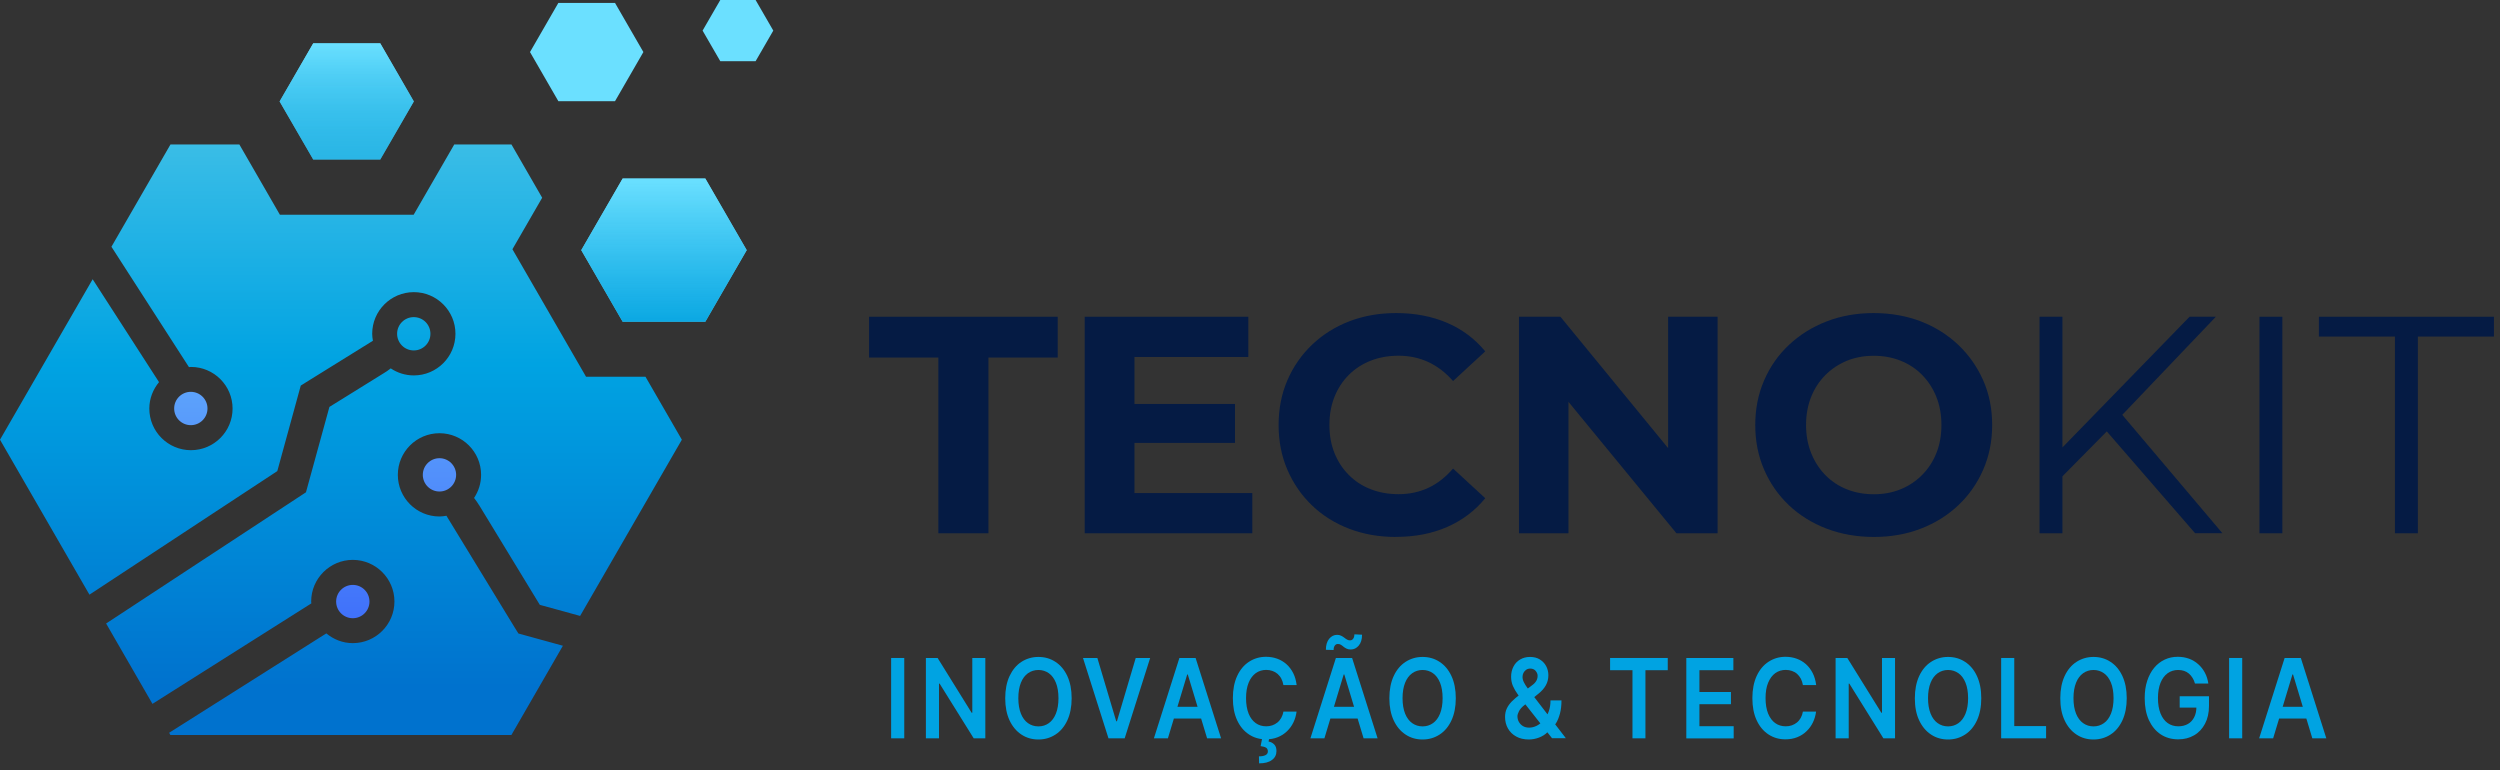 <svg width="198" height="61" viewBox="0 0 198 61" fill="none" xmlns="http://www.w3.org/2000/svg">
<rect x="0" y="0" width="198" height="61" fill="#333333" stroke="none"/>
<path d="M74.317 42.236V28.318H68.828V25.087H83.772V28.318H78.283V42.236H74.317Z" fill="#051B44"/>
<path d="M89.85 39.051H99.183V42.236H85.907V25.087H98.868V28.272H89.85V39.051ZM89.558 31.993H97.812V35.079H89.558V31.993Z" fill="#051B44"/>
<path d="M110.551 42.527C109.227 42.527 107.996 42.312 106.865 41.88C105.727 41.448 104.747 40.83 103.913 40.031C103.079 39.232 102.432 38.293 101.965 37.214C101.498 36.135 101.265 34.95 101.265 33.661C101.265 32.372 101.498 31.188 101.965 30.109C102.432 29.03 103.085 28.091 103.925 27.292C104.765 26.493 105.751 25.875 106.876 25.443C108.002 25.011 109.239 24.795 110.574 24.795C112.062 24.795 113.403 25.052 114.605 25.565C115.807 26.079 116.816 26.837 117.632 27.828L115.083 30.179C114.494 29.508 113.841 29.007 113.123 28.674C112.406 28.342 111.619 28.173 110.773 28.173C109.974 28.173 109.239 28.301 108.568 28.564C107.897 28.826 107.32 29.199 106.83 29.689C106.34 30.179 105.961 30.757 105.692 31.427C105.424 32.098 105.29 32.839 105.29 33.656C105.29 34.472 105.424 35.213 105.692 35.884C105.961 36.554 106.34 37.132 106.83 37.622C107.32 38.112 107.897 38.491 108.568 38.748C109.239 39.01 109.974 39.139 110.773 39.139C111.624 39.139 112.406 38.969 113.123 38.637C113.841 38.304 114.494 37.791 115.083 37.109L117.632 39.459C116.816 40.457 115.807 41.215 114.605 41.74C113.403 42.265 112.05 42.522 110.551 42.522V42.527Z" fill="#051B44"/>
<path d="M120.304 42.236V25.087H123.587L133.708 37.435H132.115V25.087H136.035V42.236H132.774L122.631 29.887H124.223V42.236H120.304Z" fill="#051B44"/>
<path d="M148.424 42.527C147.071 42.527 145.817 42.306 144.662 41.868C143.513 41.425 142.515 40.807 141.675 40.008C140.836 39.209 140.182 38.269 139.716 37.19C139.249 36.111 139.016 34.939 139.016 33.661C139.016 32.384 139.249 31.212 139.716 30.133C140.182 29.053 140.836 28.114 141.687 27.315C142.539 26.516 143.53 25.892 144.674 25.454C145.817 25.011 147.059 24.795 148.395 24.795C149.731 24.795 150.996 25.017 152.134 25.454C153.271 25.898 154.257 26.516 155.097 27.315C155.937 28.114 156.596 29.053 157.068 30.121C157.541 31.188 157.78 32.372 157.78 33.661C157.78 34.95 157.541 36.117 157.068 37.202C156.596 38.287 155.937 39.226 155.097 40.019C154.257 40.812 153.265 41.431 152.134 41.868C151.002 42.306 149.76 42.527 148.424 42.527ZM148.401 39.144C149.171 39.144 149.877 39.016 150.518 38.754C151.166 38.491 151.731 38.118 152.221 37.628C152.711 37.138 153.09 36.56 153.359 35.89C153.627 35.219 153.761 34.478 153.761 33.661C153.761 32.845 153.627 32.104 153.359 31.433C153.09 30.762 152.711 30.185 152.233 29.695C151.755 29.205 151.183 28.832 150.53 28.569C149.877 28.307 149.165 28.178 148.401 28.178C147.637 28.178 146.925 28.307 146.283 28.569C145.642 28.832 145.07 29.205 144.58 29.695C144.09 30.185 143.711 30.762 143.443 31.433C143.175 32.104 143.04 32.845 143.04 33.661C143.04 34.478 143.175 35.201 143.443 35.878C143.711 36.554 144.09 37.138 144.569 37.628C145.053 38.118 145.619 38.497 146.272 38.754C146.925 39.016 147.637 39.144 148.401 39.144Z" fill="#051B44"/>
<path d="M161.531 42.236V25.087H163.345V42.236H161.531ZM163.1 37.972L163.024 35.767L173.412 25.087H175.495L167.923 33.026L166.897 34.128L163.1 37.972ZM173.855 42.236L166.459 33.708L167.684 32.384L176.014 42.23H173.855V42.236Z" fill="#051B44"/>
<path d="M178.948 42.236V25.087H180.762V42.236H178.948Z" fill="#051B44"/>
<path d="M189.68 42.236V26.656H183.655V25.087H197.52V26.656H191.494V42.236H189.68Z" fill="#051B44"/>
<path d="M71.617 52.111V58.475H70.578V52.111H71.617Z" fill="#00A3E2"/>
<path d="M78.038 52.111V58.475H77.117L74.416 54.141H74.369V58.475H73.331V52.111H74.259L76.953 56.451H77.006V52.111H78.038Z" fill="#00A3E2"/>
<path d="M84.875 55.296C84.875 55.978 84.758 56.568 84.531 57.057C84.303 57.547 83.988 57.921 83.592 58.177C83.195 58.434 82.746 58.568 82.244 58.568C81.743 58.568 81.293 58.44 80.897 58.177C80.5 57.915 80.185 57.542 79.958 57.057C79.73 56.568 79.614 55.984 79.614 55.302C79.614 54.619 79.73 54.03 79.958 53.54C80.191 53.05 80.5 52.677 80.897 52.42C81.293 52.164 81.743 52.029 82.244 52.029C82.746 52.029 83.195 52.158 83.592 52.42C83.988 52.677 84.303 53.05 84.531 53.54C84.758 54.03 84.875 54.614 84.875 55.302V55.296ZM83.831 55.296C83.831 54.812 83.761 54.404 83.627 54.071C83.493 53.739 83.306 53.488 83.067 53.319C82.828 53.15 82.553 53.062 82.244 53.062C81.935 53.062 81.655 53.15 81.416 53.319C81.177 53.488 80.99 53.739 80.856 54.071C80.722 54.404 80.652 54.812 80.652 55.296C80.652 55.78 80.722 56.188 80.856 56.521C80.99 56.853 81.177 57.104 81.416 57.273C81.655 57.443 81.929 57.53 82.244 57.53C82.559 57.53 82.828 57.443 83.067 57.273C83.306 57.104 83.493 56.853 83.627 56.521C83.761 56.188 83.831 55.78 83.831 55.296Z" fill="#00A3E2"/>
<path d="M86.911 52.111L88.404 57.122H88.462L89.95 52.111H91.093L89.075 58.475H87.791L85.773 52.111H86.911Z" fill="#00A3E2"/>
<path d="M92.498 58.475H91.39L93.408 52.111H94.692L96.71 58.475H95.602L94.073 53.418H94.027L92.498 58.475ZM92.533 55.978H95.555V56.906H92.533V55.978Z" fill="#00A3E2"/>
<path d="M102.689 54.257H101.645C101.615 54.065 101.557 53.896 101.481 53.75C101.405 53.604 101.3 53.476 101.184 53.371C101.061 53.266 100.927 53.19 100.775 53.138C100.624 53.085 100.46 53.056 100.285 53.056C99.976 53.056 99.696 53.143 99.457 53.312C99.218 53.487 99.026 53.738 98.891 54.071C98.757 54.403 98.687 54.812 98.687 55.29C98.687 55.768 98.757 56.188 98.891 56.521C99.026 56.853 99.218 57.104 99.457 57.273C99.696 57.442 99.971 57.524 100.28 57.524C100.449 57.524 100.612 57.501 100.764 57.448C100.915 57.395 101.05 57.32 101.172 57.221C101.295 57.121 101.394 56.999 101.475 56.853C101.557 56.707 101.615 56.544 101.645 56.357H102.689C102.648 56.666 102.566 56.952 102.438 57.215C102.31 57.483 102.14 57.716 101.93 57.915C101.72 58.119 101.475 58.276 101.195 58.387C100.915 58.498 100.606 58.556 100.262 58.556C99.76 58.556 99.311 58.428 98.915 58.165C98.518 57.903 98.209 57.535 97.981 57.045C97.754 56.556 97.643 55.972 97.643 55.29C97.643 54.607 97.76 54.018 97.987 53.528C98.215 53.038 98.53 52.665 98.926 52.408C99.323 52.152 99.766 52.018 100.268 52.018C100.589 52.018 100.88 52.07 101.155 52.169C101.429 52.268 101.674 52.414 101.89 52.607C102.105 52.799 102.28 53.032 102.42 53.307C102.56 53.581 102.648 53.896 102.694 54.252L102.689 54.257ZM99.971 58.469H100.519L100.472 58.731C100.647 58.76 100.793 58.836 100.915 58.959C101.038 59.081 101.096 59.256 101.096 59.484C101.096 59.775 100.98 60.014 100.74 60.189C100.501 60.37 100.163 60.458 99.72 60.458L99.708 59.904C99.924 59.904 100.093 59.874 100.221 59.81C100.35 59.746 100.414 59.647 100.414 59.513C100.414 59.379 100.373 59.285 100.28 59.221C100.186 59.163 100.041 59.116 99.842 59.093L99.965 58.469H99.971Z" fill="#00A3E2"/>
<path d="M104.893 58.475H103.785L105.803 52.111H107.087L109.105 58.475H107.996L106.468 53.417H106.422L104.893 58.475ZM104.928 55.978H107.95V56.906H104.928V55.978ZM105.622 51.481L105.01 51.463C105.01 51.096 105.098 50.804 105.267 50.594C105.442 50.384 105.652 50.279 105.902 50.279C106.025 50.279 106.13 50.303 106.217 50.349C106.311 50.396 106.392 50.443 106.462 50.501C106.538 50.559 106.608 50.612 106.684 50.653C106.754 50.699 106.836 50.717 106.923 50.717C107.028 50.717 107.116 50.67 107.174 50.583C107.238 50.495 107.267 50.379 107.273 50.239L107.874 50.268C107.874 50.641 107.786 50.927 107.611 51.131C107.437 51.335 107.232 51.44 106.982 51.44C106.847 51.44 106.731 51.417 106.643 51.37C106.55 51.323 106.474 51.277 106.404 51.218C106.334 51.16 106.27 51.108 106.2 51.067C106.13 51.02 106.048 51.003 105.955 51.003C105.856 51.003 105.774 51.049 105.716 51.131C105.652 51.218 105.622 51.329 105.622 51.475V51.481Z" fill="#00A3E2"/>
<path d="M115.299 55.296C115.299 55.978 115.182 56.568 114.955 57.057C114.727 57.547 114.412 57.921 114.016 58.177C113.619 58.434 113.17 58.568 112.668 58.568C112.167 58.568 111.718 58.44 111.321 58.177C110.924 57.915 110.609 57.542 110.382 57.057C110.154 56.573 110.038 55.984 110.038 55.302C110.038 54.619 110.154 54.03 110.382 53.54C110.609 53.05 110.924 52.677 111.321 52.42C111.718 52.164 112.167 52.029 112.668 52.029C113.17 52.029 113.619 52.158 114.016 52.42C114.412 52.677 114.727 53.05 114.955 53.54C115.182 54.03 115.299 54.614 115.299 55.302V55.296ZM114.255 55.296C114.255 54.812 114.185 54.404 114.051 54.071C113.917 53.739 113.73 53.488 113.491 53.319C113.252 53.15 112.978 53.062 112.668 53.062C112.359 53.062 112.085 53.15 111.846 53.319C111.607 53.488 111.42 53.739 111.286 54.071C111.152 54.404 111.082 54.812 111.082 55.296C111.082 55.78 111.152 56.188 111.286 56.521C111.42 56.853 111.607 57.104 111.846 57.273C112.085 57.443 112.359 57.53 112.668 57.53C112.978 57.53 113.252 57.443 113.491 57.273C113.73 57.104 113.917 56.853 114.051 56.521C114.185 56.188 114.255 55.78 114.255 55.296Z" fill="#00A3E2"/>
<path d="M121.085 58.568C120.694 58.568 120.356 58.487 120.076 58.329C119.796 58.172 119.58 57.962 119.429 57.693C119.277 57.425 119.201 57.122 119.201 56.783C119.201 56.527 119.248 56.305 119.341 56.107C119.435 55.908 119.569 55.728 119.732 55.558C119.901 55.389 120.094 55.226 120.309 55.057L121.324 54.287C121.476 54.182 121.587 54.065 121.663 53.943C121.739 53.82 121.779 53.68 121.779 53.523C121.779 53.389 121.727 53.255 121.622 53.132C121.517 53.01 121.377 52.951 121.196 52.951C121.074 52.951 120.969 52.98 120.875 53.044C120.782 53.109 120.712 53.19 120.659 53.289C120.607 53.389 120.584 53.499 120.584 53.61C120.584 53.75 120.619 53.89 120.689 54.03C120.759 54.176 120.852 54.322 120.963 54.474C121.074 54.625 121.196 54.788 121.324 54.964L124.013 58.463H122.917L120.683 55.623C120.519 55.407 120.356 55.197 120.204 54.987C120.053 54.777 119.924 54.561 119.825 54.334C119.726 54.106 119.68 53.861 119.68 53.599C119.68 53.301 119.744 53.027 119.866 52.794C119.989 52.554 120.164 52.368 120.391 52.234C120.619 52.099 120.881 52.029 121.179 52.029C121.476 52.029 121.739 52.094 121.954 52.228C122.17 52.362 122.339 52.537 122.456 52.759C122.573 52.98 122.631 53.219 122.631 53.476C122.631 53.774 122.561 54.048 122.427 54.281C122.293 54.52 122.106 54.73 121.867 54.923L120.712 55.862C120.519 56.013 120.385 56.171 120.304 56.328C120.222 56.486 120.181 56.62 120.181 56.725C120.181 56.894 120.222 57.046 120.298 57.18C120.374 57.314 120.484 57.425 120.619 57.507C120.759 57.588 120.922 57.629 121.109 57.629C121.313 57.629 121.517 57.577 121.715 57.477C121.914 57.373 122.094 57.227 122.263 57.04C122.427 56.847 122.555 56.62 122.654 56.358C122.753 56.089 122.8 55.798 122.8 55.471H123.669C123.669 55.873 123.628 56.223 123.547 56.521C123.465 56.818 123.366 57.069 123.238 57.273C123.109 57.477 122.975 57.641 122.835 57.763C122.788 57.798 122.748 57.833 122.707 57.868C122.666 57.903 122.625 57.938 122.578 57.973C122.38 58.177 122.141 58.323 121.873 58.422C121.604 58.522 121.336 58.568 121.079 58.568H121.085Z" fill="#00A3E2"/>
<path d="M127.519 53.08V52.111H132.086V53.08H130.319V58.475H129.292V53.08H127.519Z" fill="#00A3E2"/>
<path d="M133.556 58.475V52.111H137.283V53.08H134.594V54.806H137.091V55.774H134.594V57.513H137.307V58.481H133.562L133.556 58.475Z" fill="#00A3E2"/>
<path d="M143.834 54.257H142.79C142.76 54.065 142.702 53.896 142.626 53.75C142.545 53.604 142.445 53.476 142.329 53.371C142.212 53.266 142.072 53.19 141.921 53.138C141.769 53.085 141.606 53.056 141.431 53.056C141.121 53.056 140.841 53.143 140.602 53.312C140.363 53.487 140.176 53.738 140.037 54.071C139.897 54.403 139.832 54.812 139.832 55.29C139.832 55.768 139.902 56.188 140.037 56.521C140.176 56.853 140.363 57.104 140.602 57.273C140.841 57.442 141.116 57.524 141.425 57.524C141.594 57.524 141.757 57.501 141.909 57.448C142.061 57.395 142.195 57.32 142.317 57.221C142.44 57.121 142.539 56.999 142.62 56.853C142.702 56.707 142.76 56.544 142.79 56.357H143.834C143.793 56.666 143.711 56.952 143.583 57.215C143.455 57.483 143.285 57.716 143.075 57.915C142.865 58.119 142.62 58.276 142.34 58.387C142.061 58.498 141.751 58.556 141.407 58.556C140.906 58.556 140.456 58.428 140.06 58.165C139.663 57.903 139.354 57.535 139.127 57.045C138.899 56.556 138.788 55.972 138.788 55.29C138.788 54.607 138.905 54.018 139.132 53.528C139.36 53.038 139.675 52.665 140.072 52.408C140.468 52.152 140.911 52.018 141.413 52.018C141.734 52.018 142.026 52.07 142.3 52.169C142.574 52.268 142.819 52.414 143.035 52.607C143.25 52.799 143.425 53.032 143.565 53.307C143.705 53.581 143.793 53.896 143.84 54.252L143.834 54.257Z" fill="#00A3E2"/>
<path d="M150.087 52.111V58.475H149.165L146.465 54.141H146.418V58.475H145.38V52.111H146.307L149.002 56.451H149.054V52.111H150.087Z" fill="#00A3E2"/>
<path d="M156.917 55.296C156.917 55.978 156.801 56.568 156.573 57.057C156.346 57.547 156.031 57.921 155.634 58.177C155.237 58.434 154.788 58.568 154.287 58.568C153.785 58.568 153.336 58.44 152.939 58.177C152.543 57.915 152.228 57.542 152 57.057C151.767 56.568 151.656 55.984 151.656 55.302C151.656 54.619 151.773 54.03 152 53.54C152.228 53.05 152.543 52.677 152.939 52.42C153.336 52.164 153.785 52.029 154.287 52.029C154.788 52.029 155.237 52.158 155.634 52.42C156.031 52.677 156.346 53.05 156.573 53.54C156.801 54.03 156.917 54.614 156.917 55.302V55.296ZM155.873 55.296C155.873 54.812 155.803 54.404 155.669 54.071C155.535 53.739 155.348 53.488 155.109 53.319C154.87 53.15 154.596 53.062 154.287 53.062C153.977 53.062 153.703 53.15 153.464 53.319C153.225 53.488 153.038 53.739 152.904 54.071C152.77 54.404 152.7 54.812 152.7 55.296C152.7 55.78 152.77 56.188 152.904 56.521C153.038 56.853 153.225 57.104 153.464 57.273C153.703 57.443 153.977 57.53 154.287 57.53C154.596 57.53 154.87 57.443 155.109 57.273C155.348 57.104 155.535 56.853 155.669 56.521C155.803 56.188 155.873 55.78 155.873 55.296Z" fill="#00A3E2"/>
<path d="M158.492 58.475V52.111H159.53V57.507H162.05V58.475H158.492Z" fill="#00A3E2"/>
<path d="M168.437 55.296C168.437 55.978 168.32 56.568 168.093 57.057C167.865 57.547 167.55 57.921 167.154 58.177C166.757 58.434 166.308 58.568 165.806 58.568C165.305 58.568 164.856 58.44 164.459 58.177C164.062 57.915 163.747 57.542 163.52 57.057C163.287 56.568 163.176 55.984 163.176 55.302C163.176 54.619 163.292 54.03 163.52 53.54C163.747 53.05 164.062 52.677 164.459 52.42C164.856 52.164 165.305 52.029 165.806 52.029C166.308 52.029 166.757 52.158 167.154 52.42C167.55 52.677 167.865 53.05 168.093 53.54C168.32 54.03 168.437 54.614 168.437 55.302V55.296ZM167.393 55.296C167.393 54.812 167.323 54.404 167.189 54.071C167.055 53.739 166.868 53.488 166.629 53.319C166.39 53.15 166.116 53.062 165.806 53.062C165.497 53.062 165.223 53.15 164.984 53.319C164.745 53.488 164.558 53.739 164.424 54.071C164.29 54.404 164.22 54.812 164.22 55.296C164.22 55.78 164.29 56.188 164.424 56.521C164.558 56.853 164.745 57.104 164.984 57.273C165.223 57.443 165.497 57.53 165.806 57.53C166.116 57.53 166.39 57.443 166.629 57.273C166.868 57.104 167.055 56.853 167.189 56.521C167.323 56.188 167.393 55.78 167.393 55.296Z" fill="#00A3E2"/>
<path d="M173.844 54.141C173.797 53.972 173.733 53.82 173.652 53.692C173.57 53.557 173.471 53.441 173.36 53.347C173.249 53.254 173.115 53.178 172.975 53.132C172.835 53.085 172.672 53.062 172.503 53.062C172.193 53.062 171.919 53.149 171.68 53.318C171.441 53.487 171.248 53.744 171.114 54.077C170.98 54.409 170.91 54.812 170.91 55.29C170.91 55.768 170.98 56.176 171.114 56.509C171.248 56.841 171.441 57.098 171.68 57.267C171.925 57.442 172.205 57.524 172.526 57.524C172.817 57.524 173.068 57.46 173.284 57.337C173.5 57.215 173.663 57.034 173.78 56.806C173.897 56.579 173.955 56.311 173.955 56.001L174.188 56.042H172.631V55.144H174.952V55.908C174.952 56.451 174.847 56.923 174.637 57.32C174.427 57.716 174.142 58.026 173.774 58.235C173.407 58.451 172.987 58.556 172.514 58.556C171.989 58.556 171.523 58.422 171.126 58.16C170.729 57.897 170.42 57.518 170.193 57.034C169.971 56.544 169.86 55.966 169.86 55.296C169.86 54.782 169.924 54.322 170.059 53.919C170.193 53.517 170.373 53.172 170.613 52.887C170.852 52.601 171.126 52.391 171.447 52.239C171.768 52.088 172.112 52.018 172.485 52.018C172.8 52.018 173.097 52.07 173.372 52.169C173.646 52.268 173.891 52.42 174.101 52.607C174.311 52.793 174.492 53.021 174.626 53.278C174.766 53.534 174.853 53.82 174.9 54.135H173.844V54.141Z" fill="#00A3E2"/>
<path d="M177.583 52.111V58.475H176.545V52.111H177.583Z" fill="#00A3E2"/>
<path d="M180.033 58.475H178.925L180.943 52.111H182.226L184.244 58.475H183.136L181.608 53.418H181.561L180.033 58.475ZM180.068 55.978H183.09V56.906H180.068V55.978Z" fill="#00A3E2"/>
<path d="M49.314 25.48L46.036 19.812L49.314 14.139H55.861L59.139 19.812L55.861 25.48H49.314Z" fill="#59CBE9"/>
<path d="M49.314 25.48L46.036 19.812L49.314 14.139H55.861L59.139 19.812L55.861 25.48H49.314Z" fill="url(#paint0_linear_59_398)"/>
<path d="M24.808 12.637L22.145 8.034L24.808 3.432H30.116L32.775 8.034L30.116 12.637H24.808Z" fill="#59CBE9"/>
<path d="M24.808 12.637L22.145 8.034L24.808 3.432H30.116L32.775 8.034L30.116 12.637H24.808Z" fill="url(#paint1_linear_59_398)"/>
<path d="M57.046 4.847L55.645 2.424L57.046 0H59.844L61.245 2.424L59.844 4.847H57.046Z" fill="#6BE0FF"/>
<path d="M44.222 8.015L41.976 4.123L44.222 0.23H48.709L50.956 4.123L48.709 8.015H44.222Z" fill="#6BE0FF"/>
<path d="M34.09 26.435C34.09 25.706 33.5 25.116 32.77 25.116C32.041 25.116 31.451 25.706 31.451 26.435C31.451 27.165 32.041 27.755 32.77 27.755C33.5 27.755 34.09 27.165 34.09 26.435Z" fill="url(#paint2_linear_59_398)"/>
<path d="M37.944 40.003L42.753 47.903L45.945 48.781L54.003 34.825L51.123 29.838H46.415L40.584 19.74L42.94 15.661L40.507 11.442H35.977L32.761 17.009H22.169L18.958 11.442H13.501L8.826 19.543L14.965 29.075C15.017 29.075 15.065 29.061 15.123 29.061C16.942 29.061 18.42 30.539 18.42 32.358C18.42 34.177 16.942 35.655 15.123 35.655C13.304 35.655 11.826 34.177 11.826 32.358C11.826 31.561 12.123 30.836 12.594 30.265L7.338 22.116L-6.10352e-05 34.825L7.084 47.097L21.962 37.311L23.82 30.539L24.256 30.265C24.256 30.265 29.368 27.088 29.536 26.987C29.502 26.805 29.478 26.622 29.478 26.435C29.478 24.616 30.956 23.138 32.775 23.138C34.594 23.138 36.072 24.616 36.072 26.435C36.072 28.254 34.594 29.733 32.775 29.733C32.099 29.733 31.47 29.526 30.947 29.176C30.75 29.334 30.544 29.468 30.375 29.569L26.09 32.228L24.232 38.99L8.404 49.381L12.075 55.745L24.659 47.788C24.659 47.735 24.645 47.687 24.645 47.639C24.645 45.82 26.128 44.342 27.942 44.342C29.756 44.342 31.239 45.82 31.239 47.639C31.239 49.458 29.761 50.936 27.942 50.936C27.141 50.936 26.416 50.639 25.845 50.164L13.395 58.035L13.496 58.212H40.502L44.582 51.143L41.059 50.173L40.785 49.736C40.785 49.736 35.458 41.006 35.357 40.848C35.18 40.877 34.993 40.906 34.805 40.906C32.986 40.906 31.508 39.427 31.508 37.608C31.508 35.789 32.986 34.311 34.805 34.311C36.624 34.311 38.103 35.789 38.103 37.608C38.103 38.285 37.896 38.914 37.546 39.437C37.704 39.634 37.839 39.84 37.939 40.003H37.944Z" fill="url(#paint3_linear_59_398)"/>
<path d="M29.262 47.644C29.262 46.914 28.672 46.324 27.942 46.324C27.213 46.324 26.622 46.914 26.622 47.644C26.622 48.373 27.213 48.963 27.942 48.963C28.672 48.963 29.262 48.373 29.262 47.644Z" fill="url(#paint4_linear_59_398)"/>
<path d="M16.433 32.353C16.433 31.628 15.843 31.033 15.114 31.033C14.384 31.033 13.794 31.623 13.794 32.353C13.794 33.082 14.384 33.673 15.114 33.673C15.843 33.673 16.433 33.082 16.433 32.353Z" fill="url(#paint5_linear_59_398)"/>
<path d="M33.486 37.608C33.486 38.338 34.081 38.928 34.805 38.928C35.53 38.928 36.125 38.338 36.125 37.608C36.125 36.879 35.53 36.289 34.805 36.289C34.081 36.289 33.486 36.879 33.486 37.608Z" fill="url(#paint6_linear_59_398)"/>
<defs>
<linearGradient id="paint0_linear_59_398" x1="52.587" y1="14.139" x2="52.587" y2="25.48" gradientUnits="userSpaceOnUse">
<stop stop-color="#6BE0FF"/>
<stop offset="1" stop-color="#00A3E2" stop-opacity="0.87"/>
</linearGradient>
<linearGradient id="paint1_linear_59_398" x1="27.46" y1="3.432" x2="27.46" y2="12.637" gradientUnits="userSpaceOnUse">
<stop stop-color="#6BE0FF"/>
<stop offset="1" stop-color="#00A3E2" stop-opacity="0.53"/>
</linearGradient>
<linearGradient id="paint2_linear_59_398" x1="32.77" y1="2.083" x2="32.77" y2="54.459" gradientUnits="userSpaceOnUse">
<stop stop-color="#59CBE9"/>
<stop offset="0.51" stop-color="#00A3E2"/>
<stop offset="1" stop-color="#0072CE"/>
</linearGradient>
<linearGradient id="paint3_linear_59_398" x1="26.997" y1="2.088" x2="26.997" y2="54.459" gradientUnits="userSpaceOnUse">
<stop stop-color="#59CBE9"/>
<stop offset="0.51" stop-color="#00A3E2"/>
<stop offset="1" stop-color="#0072CE"/>
</linearGradient>
<linearGradient id="paint4_linear_59_398" x1="27.942" y1="2.097" x2="27.942" y2="54.454" gradientUnits="userSpaceOnUse">
<stop stop-color="#8FFFFF"/>
<stop offset="0.51" stop-color="#60A8FB"/>
<stop offset="1" stop-color="#3762FA"/>
</linearGradient>
<linearGradient id="paint5_linear_59_398" x1="15.114" y1="2.083" x2="15.114" y2="54.459" gradientUnits="userSpaceOnUse">
<stop stop-color="#8FFFFF"/>
<stop offset="0.51" stop-color="#60A8FB"/>
<stop offset="1" stop-color="#3762FA"/>
</linearGradient>
<linearGradient id="paint6_linear_59_398" x1="34.805" y1="2.093" x2="34.805" y2="54.454" gradientUnits="userSpaceOnUse">
<stop stop-color="#8FFFFF"/>
<stop offset="0.51" stop-color="#60A8FB"/>
<stop offset="1" stop-color="#3762FA"/>
</linearGradient>
</defs>
</svg>
